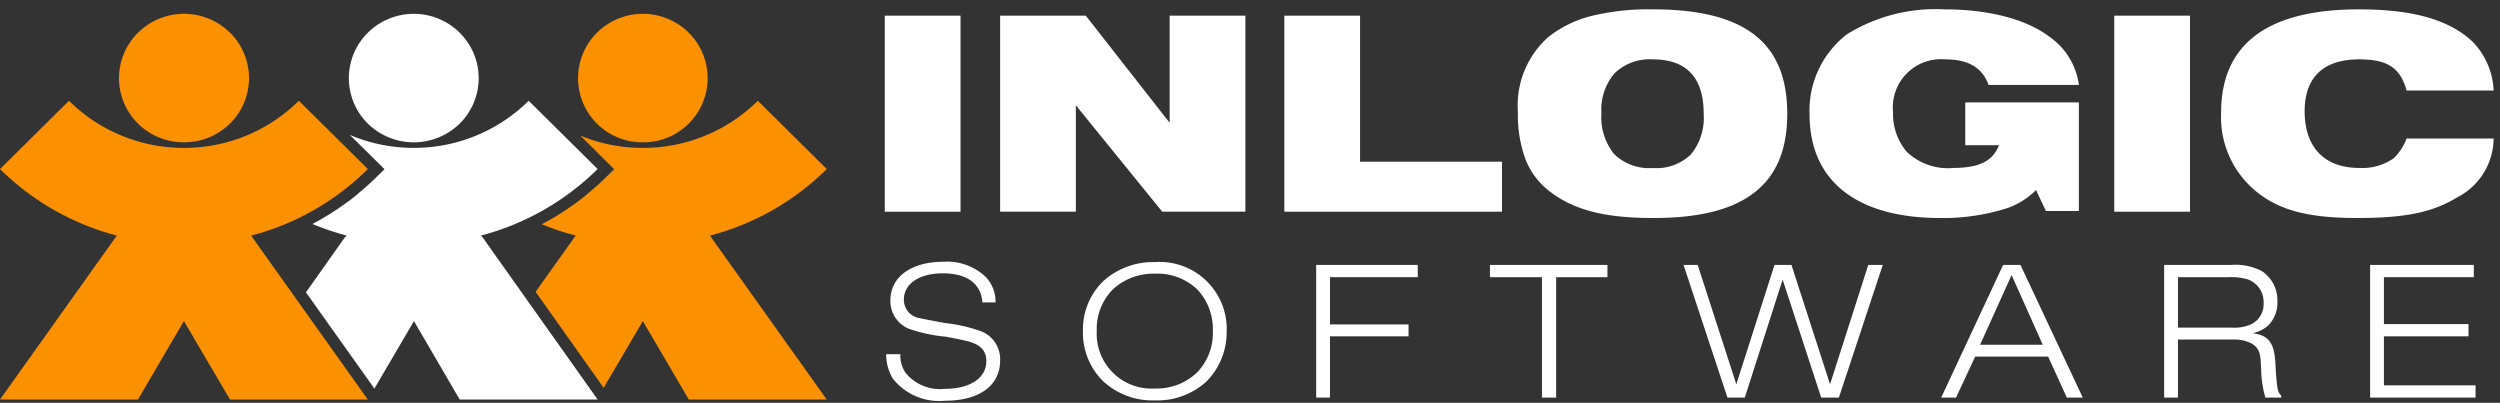 <?xml version="1.0" encoding="UTF-8"?> <svg xmlns="http://www.w3.org/2000/svg" xmlns:xlink="http://www.w3.org/1999/xlink" width="180" height="29" viewBox="0 0 180 29"><rect x="0" y="0" width="180" height="29" fill="#333333" stroke="none"/><defs><clipPath id="a"><path d="M0,0H26.484V21.51H0Z" fill="none"></path></clipPath></defs><g transform="translate(0 0.674)"><g transform="translate(0 6.582)"><path d="M0,0H26.484V21.51H0Z" transform="translate(0 0)" fill="none"></path><g transform="translate(0 0)" clip-path="url(#a)"><path d="M26.484,4.914,21.516,0a11.714,11.714,0,0,1-8.275,3.392A11.736,11.736,0,0,1,4.968,0L0,4.914A18.727,18.727,0,0,0,8.409,9.707L0,21.51H9.935l3.306-5.648,3.32,5.648h9.922l-8.4-11.8a18.611,18.611,0,0,0,8.4-4.793" transform="translate(0)" fill="#fb9100"></path></g></g><path d="M7.994,1.362a4.713,4.713,0,0,0-6.627,0,4.6,4.6,0,0,0,0,6.543A4.685,4.685,0,0,0,4.674,9.252,4.692,4.692,0,0,0,7.994,7.9a4.6,4.6,0,0,0,0-6.543" transform="translate(8.568 0.32)" fill="#fb9100"></path><path d="M13.353,9.3a3.858,3.858,0,0,1-.916,1.411,3.926,3.926,0,0,1-2.5.706c-2.5,0-3.924-1.486-3.924-4.083C6.014,4.89,7.365,3.6,9.938,3.6c2.04,0,2.957.6,3.415,2.244h6.268a5.369,5.369,0,0,0-1.528-3.529C16.386.731,13.786,0,9.913,0,3.338,0,0,2.5,0,7.435a6.9,6.9,0,0,0,2.4,5.571c1.682,1.436,3.8,2.016,7.39,2.016,3.466,0,5.427-.4,7.211-1.487A4.817,4.817,0,0,0,19.621,9.3Z" transform="translate(159.921 0)" fill="#fff"></path><path d="M0,14.114H5.452V0H0Z" transform="translate(152.227 0.454)" fill="#fff"></path><path d="M19.39,6.7H11.21V9.779h2.421c-.408,1.134-1.428,1.638-3.288,1.638a4.264,4.264,0,0,1-3.364-1.184A4.219,4.219,0,0,1,6.011,7.41,3.473,3.473,0,0,1,9.783,3.6c1.632,0,2.65.58,3.108,1.84h6.5a5.025,5.025,0,0,0-2.165-3.5C15.568.705,12.917,0,9.708,0A12.091,12.091,0,0,0,2.7,1.789,6.918,6.918,0,0,0,0,7.56c0,4.79,3.387,7.462,9.427,7.462a15.235,15.235,0,0,0,4.714-.681,5.44,5.44,0,0,0,2.166-1.335l.711,1.512H19.39Z" transform="translate(130.288 0.001)" fill="#fff"></path><path d="M9.76,15.022H9.71c-3.524,0-5.772-.6-7.518-1.991a5.313,5.313,0,0,1-1.66-2.275A9.264,9.264,0,0,1,0,7.385,6.586,6.586,0,0,1,2.192,1.991,8.212,8.212,0,0,1,5.291.476,17.375,17.375,0,0,1,9.71,0c3.335,0,5.728.6,7.316,1.827s2.366,3.091,2.366,5.683-.772,4.437-2.36,5.675S13.067,15.022,9.76,15.022ZM9.71,3.6A3.641,3.641,0,0,0,6.963,4.6a4,4,0,0,0-.95,2.864,4.23,4.23,0,0,0,.921,2.961,3.625,3.625,0,0,0,2.775,1h.025a3.56,3.56,0,0,0,2.729-.989,4.168,4.168,0,0,0,.914-2.918C13.378,4.918,12.144,3.6,9.71,3.6Z" transform="translate(109.289 0)" fill="#fff"></path><path d="M0,14.114H15.672v-3.6H5.452V0H0Z" transform="translate(92.472 0.454)" fill="#fff"></path><path d="M0,14.114H5.453V6.453l6.219,7.661h5.986V0H12.206V7.712L6.167,0H0Z" transform="translate(72.009 0.454)" fill="#fff"></path><path d="M0,14.114H5.455V0H0Z" transform="translate(63.703 0.454)" fill="#fff"></path><path d="M7.592,9.552V8.67H.993V5.142h6.09V4.26H.993V.882H7.465V0H0V9.552Z" transform="translate(170.649 18.4)" fill="#fff"></path><path d="M.994,9.553H0V0H4.816A4.178,4.178,0,0,1,7.008.429,2.514,2.514,0,0,1,8.154,2.621,2.332,2.332,0,0,1,7.492,4.36a2.42,2.42,0,0,1-1.122.554C7.487,5.065,7.9,5.575,8,6.931l.05.857c.1,1.271.13,1.336.382,1.638v.126H7.289a7.69,7.69,0,0,1-.306-1.991l-.025-.5c-.026-.764-.187-1.114-.638-1.387a2.648,2.648,0,0,0-1.376-.3H.994V9.553Zm0-8.671v3.63H4.842A2.932,2.932,0,0,0,6.293,4.26,1.606,1.606,0,0,0,7.16,2.747,1.723,1.723,0,0,0,5.989,1.032,4.375,4.375,0,0,0,4.638.882H.994Z" transform="translate(155.819 18.4)" fill="#fff"></path><path d="M1.069,9.552H0L4.459,0H5.708l4.485,9.551H9.046L7.7,6.6H2.447L1.069,9.552Zm4-8.822L2.8,5.747H7.313Z" transform="translate(139.766 18.401)" fill="#fff"></path><path d="M11.185,9.552,14.345,0H13.3L10.549,8.594,7.77,0H6.549L3.8,8.594,1.019,0H0L3.16,9.552h1.25L7.135,1.059,9.912,9.552Z" transform="translate(121.215 18.4)" fill="#fff"></path><path d="M4.765,9.552V.882H8.459V0H0V.882H3.745v8.67Z" transform="translate(107.277 18.4)" fill="#fff"></path><path d="M.993,9.552V5.142H6.65V4.284H.993V.882H7.314V0H0V9.552Z" transform="translate(94.765 18.4)" fill="#fff"></path><path d="M5.174,9.956A5.234,5.234,0,0,1,1.44,8.563,4.9,4.9,0,0,1,0,4.94,4.845,4.845,0,0,1,1.45,1.383,5.336,5.336,0,0,1,5.174,0H5.2a4.823,4.823,0,0,1,5.147,5.04A5.018,5.018,0,0,1,8.868,8.62,5.265,5.265,0,0,1,5.174,9.956Zm0-9.124A4.287,4.287,0,0,0,2.148,1.969,4.034,4.034,0,0,0,.995,4.94,3.947,3.947,0,0,0,5.174,9.1,4.2,4.2,0,0,0,8.2,7.961,4.054,4.054,0,0,0,9.352,4.991,4.167,4.167,0,0,0,8.221,1.956,4.161,4.161,0,0,0,5.2.832Z" transform="translate(77.972 18.198)" fill="#fff"></path><path d="M7.874,2.924a2.588,2.588,0,0,0-.713-1.84A4.031,4.031,0,0,0,4.128,0C1.808,0,.305,1.084.305,2.772a2.151,2.151,0,0,0,1.3,2.042,11.261,11.261,0,0,0,2.675.58c.942.177,1.275.252,1.683.352.867.252,1.248.68,1.248,1.412,0,1.21-1.172,1.991-2.982,1.991A3.183,3.183,0,0,1,1.375,7.966,2.243,2.243,0,0,1,1.02,6.653H0A3.344,3.344,0,0,0,.483,8.418a4.252,4.252,0,0,0,3.747,1.588c2.473,0,3.975-1.083,3.975-2.9A2.159,2.159,0,0,0,6.727,4.966a11.451,11.451,0,0,0-2.5-.555C2.753,4.134,2.753,4.134,2.4,4.058A1.34,1.34,0,0,1,1.274,2.722c0-1.134,1.1-1.89,2.8-1.89,1.733,0,2.752.731,2.853,2.092Z" transform="translate(63.805 18.173)" fill="#fff"></path><path d="M20.963,4.914,16,0A11.737,11.737,0,0,1,7.721,3.392,11.662,11.662,0,0,1,3.213,2.5l2.444,2.43-.837.815-.243.227-.243.213L4.09,6.4l-.256.214-.243.213-.256.2-.256.2-.257.187-.27.187L2.3,7.785l-.27.173-.27.173-.27.174-.283.16-.271.161-.283.146-.2.12a19.779,19.779,0,0,0,2.429.815L0,13.753l4.9,6.916,2.821-4.807,3.308,5.648h9.933l-8.41-11.8a18.651,18.651,0,0,0,8.41-4.793" transform="translate(38.564 6.582)" fill="#fb9100"></path><path d="M7.981,1.362a4.7,4.7,0,0,0-6.615,0A4.62,4.62,0,0,0,4.673,9.252,4.62,4.62,0,0,0,7.981,1.362" transform="translate(41.612 0.32)" fill="#fb9100"></path><path d="M12.594,9.707A18.722,18.722,0,0,0,21,4.914L16.036,0A11.731,11.731,0,0,1,7.775,3.392a11.745,11.745,0,0,1-4.617-.935l2.5,2.47-.837.814-.243.227-.243.213L4.09,6.4l-.256.214-.243.214-.256.2-.256.2-.27.186L2.551,7.6l-.27.187-.269.174-.257.173L1.472,8.3l-.27.161-.27.16-.284.147-.176.107a19.494,19.494,0,0,0,2.457.828l-.122.12L0,13.793l4.928,6.93,2.848-4.861,3.294,5.648H21L12.715,9.827Z" transform="translate(22.029 6.582)" fill="#fff"></path><path d="M7.981,1.362a4.7,4.7,0,0,0-6.614,0,4.6,4.6,0,0,0,0,6.543,4.73,4.73,0,0,0,6.614,0,4.6,4.6,0,0,0,0-6.543" transform="translate(25.117 0.32)" fill="#fff"></path></g></svg> 